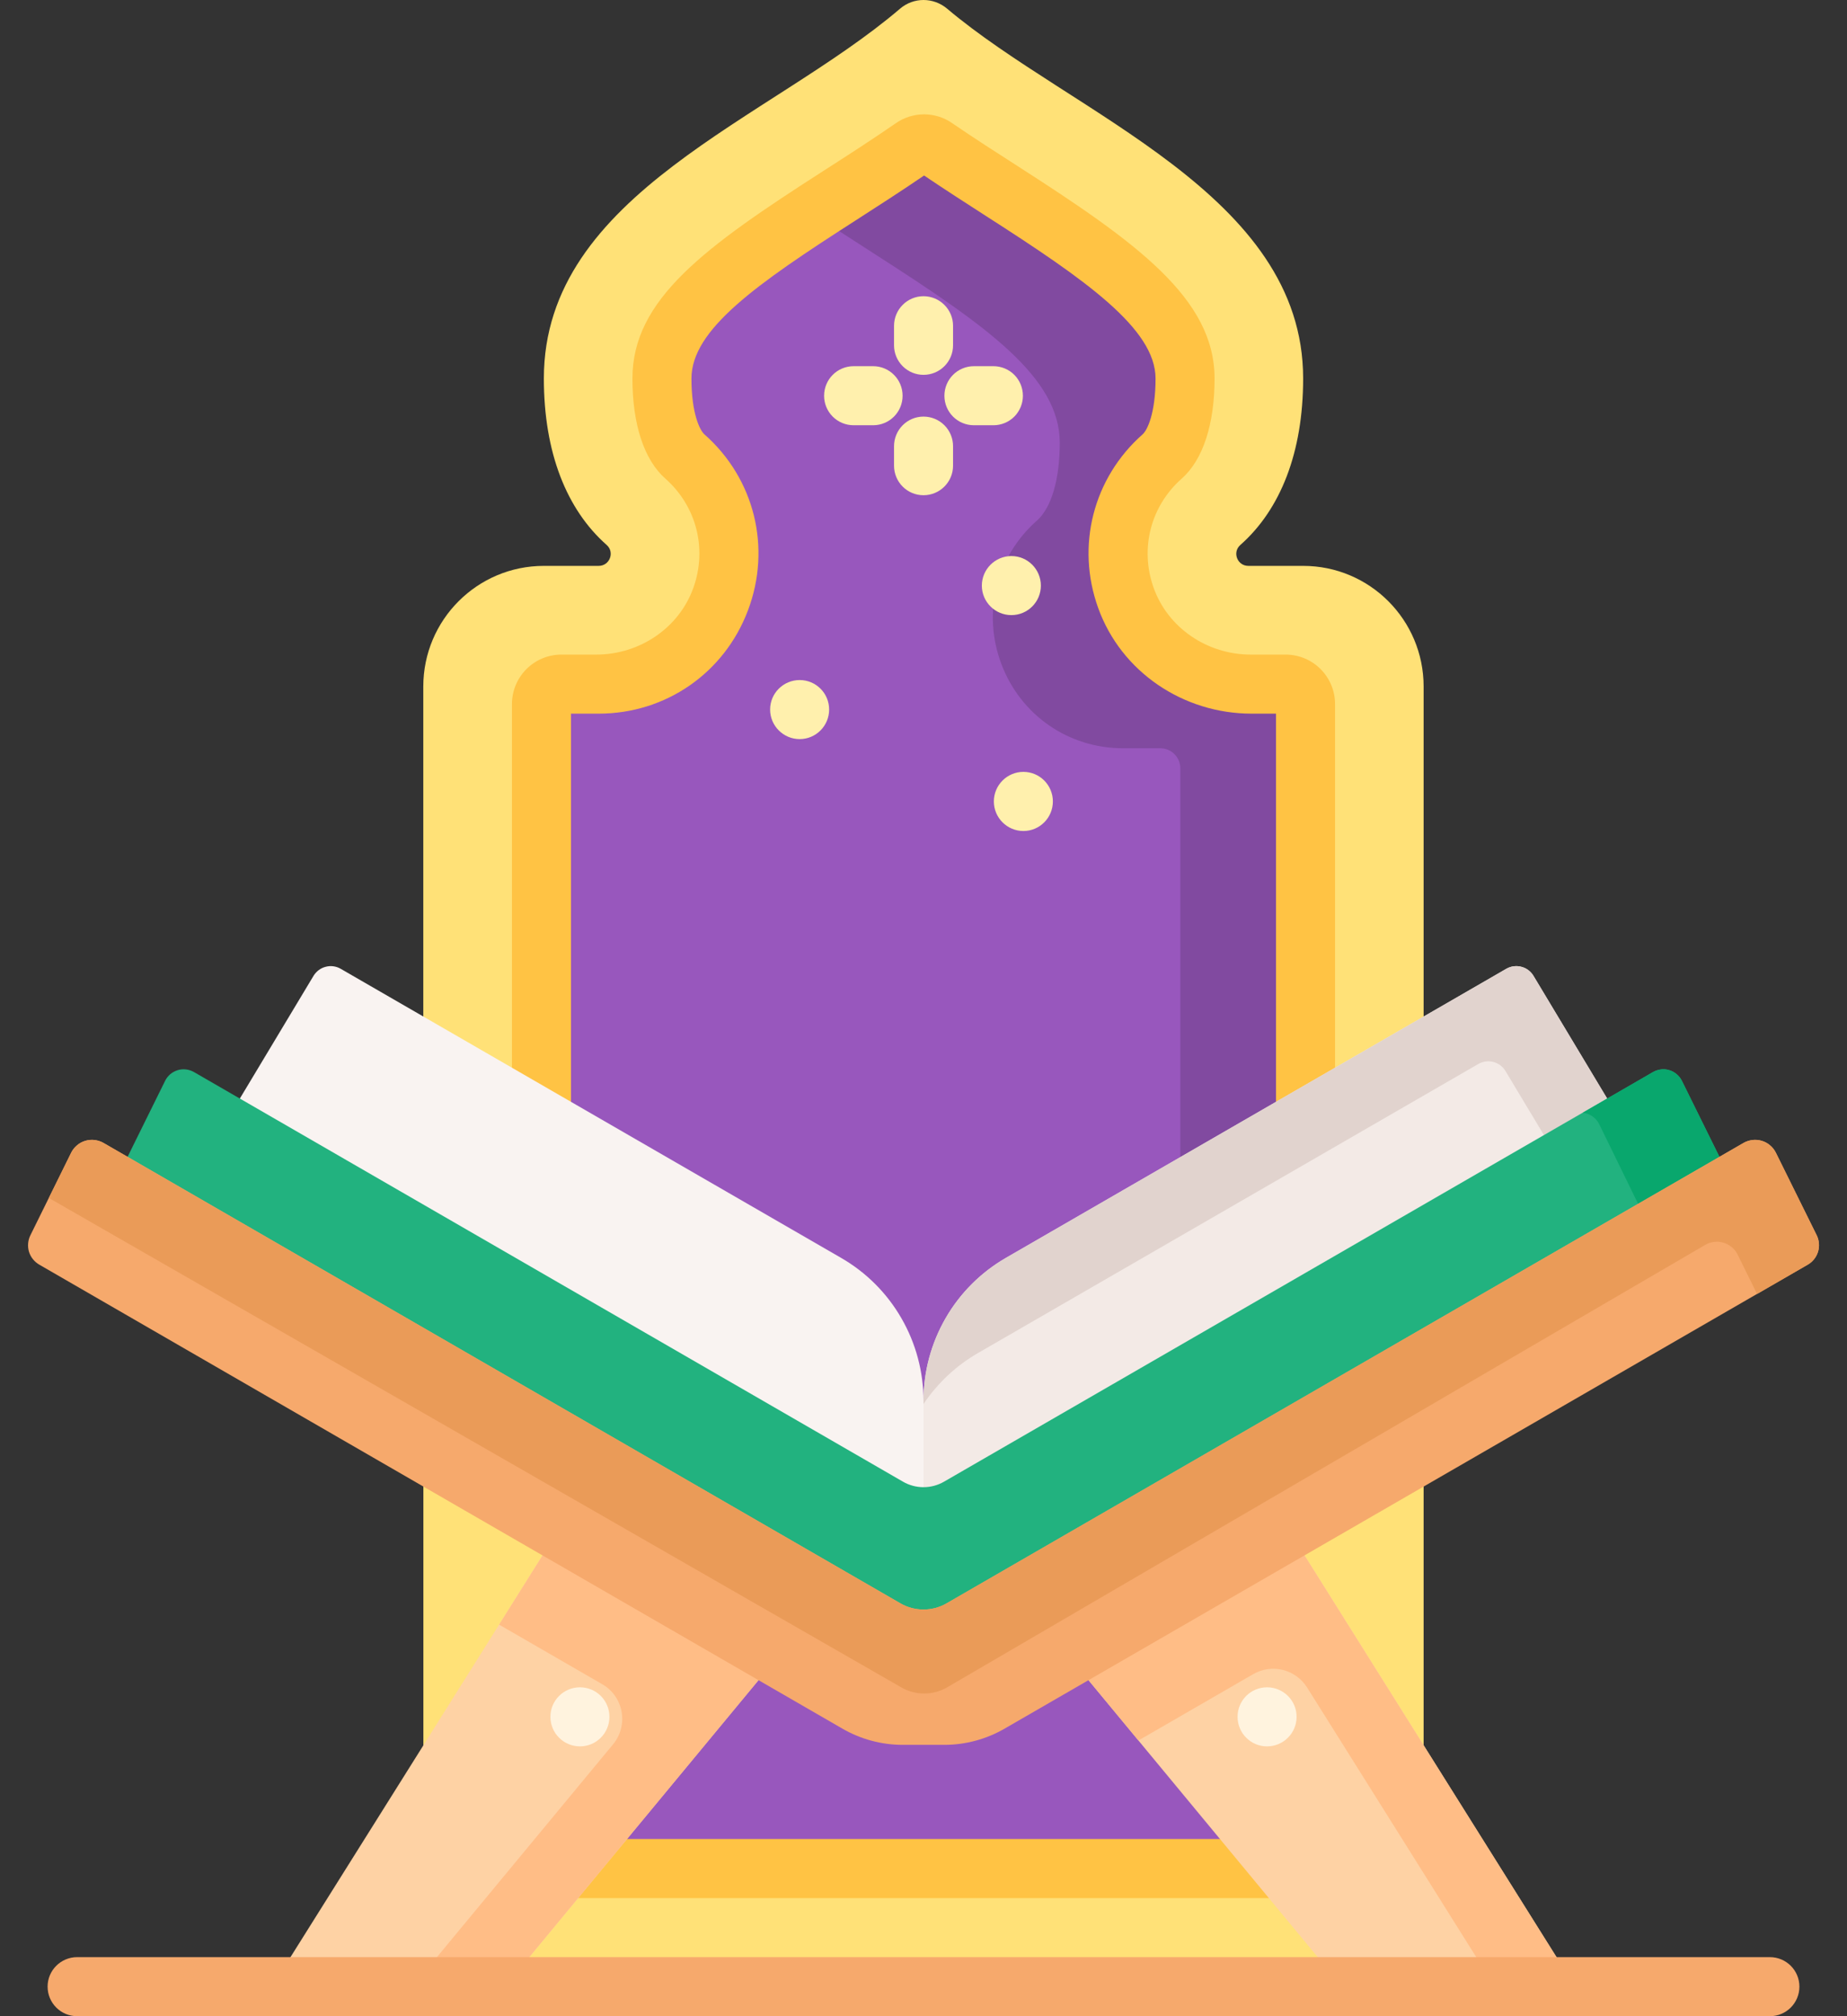 <svg width="22" height="24" viewBox="0 0 22 24" fill="none" xmlns="http://www.w3.org/2000/svg">
<rect x="0" y="0" width="22" height="24" fill="#333333" stroke="none"/>
<g id="Group">
<g id="Group_2">
<path id="Vector" d="M9.994 15.013C10.586 15.355 10.953 15.991 10.953 16.674H11.047C11.047 15.991 11.414 15.355 12.005 15.013L16.957 12.154V8.172C16.957 7.379 16.315 6.736 15.522 6.736H14.869C14.738 6.736 14.675 6.574 14.774 6.487C15.251 6.066 15.522 5.387 15.522 4.505C15.522 2.309 12.778 1.366 11.281 0.103C11.118 -0.034 10.882 -0.035 10.72 0.104C9.174 1.424 6.478 2.303 6.478 4.505C6.478 5.387 6.749 6.066 7.226 6.487C7.325 6.574 7.262 6.736 7.131 6.736H6.478C5.685 6.736 5.042 7.379 5.042 8.172V12.154L9.994 15.013ZM11.942 20.537C11.731 20.659 11.492 20.723 11.248 20.723H10.752C10.508 20.723 10.269 20.659 10.057 20.537L9.024 19.94L6.205 23.344H15.795L12.976 19.94L11.942 20.537ZM5.043 20.865L6.528 18.499L5.043 17.641V20.865ZM16.957 20.865V17.641L15.472 18.499L16.957 20.865Z" fill="#FFE177"/>
</g>
<path id="Vector_2" d="M9.995 15.013C10.586 15.355 10.953 15.991 10.953 16.674H11.047C11.047 15.991 11.414 15.355 12.006 15.013L15.551 12.966V8.381C15.551 8.318 15.526 8.258 15.481 8.213C15.437 8.168 15.376 8.143 15.313 8.143H14.87C14.219 8.143 13.65 7.75 13.42 7.141C13.19 6.533 13.356 5.863 13.843 5.433C14.016 5.28 14.116 4.942 14.116 4.506C14.116 3.731 13.252 3.12 11.934 2.275C11.671 2.106 11.403 1.934 11.142 1.755C11.101 1.727 11.054 1.713 11.005 1.713C10.957 1.713 10.909 1.728 10.87 1.756C10.584 1.954 10.291 2.142 10.003 2.327C8.685 3.172 7.885 3.741 7.885 4.506C7.885 4.942 7.984 5.28 8.157 5.433C8.644 5.863 8.81 6.533 8.581 7.141C8.35 7.75 7.781 8.143 7.131 8.143H6.687C6.624 8.143 6.564 8.168 6.519 8.213C6.474 8.258 6.449 8.318 6.449 8.381V12.966L9.995 15.013ZM11.943 20.537C11.731 20.659 11.492 20.723 11.248 20.723H10.752C10.508 20.723 10.269 20.659 10.058 20.537L9.024 19.94L7.118 22.242H14.883L12.977 19.94L11.943 20.537Z" fill="#9857BD"/>
<path id="Vector_3" d="M12.623 5.27C12.623 5.706 12.524 6.044 12.351 6.197C11.864 6.627 11.698 7.298 11.928 7.905C12.158 8.514 12.727 8.907 13.377 8.907H13.821C13.884 8.907 13.944 8.932 13.989 8.977C14.034 9.022 14.059 9.082 14.059 9.145V13.828L15.551 12.966V8.381C15.551 8.318 15.526 8.258 15.481 8.213C15.437 8.168 15.376 8.143 15.313 8.143H14.869C14.219 8.143 13.65 7.75 13.42 7.141C13.19 6.533 13.356 5.863 13.843 5.433C14.016 5.28 14.115 4.942 14.115 4.506C14.115 3.731 13.252 3.12 11.934 2.275C11.67 2.106 11.402 1.934 11.141 1.755C11.101 1.727 11.054 1.713 11.005 1.713C10.957 1.713 10.909 1.728 10.869 1.756C10.584 1.954 10.291 2.142 10.003 2.327C9.894 2.397 9.785 2.467 9.677 2.538C9.929 2.71 10.188 2.876 10.442 3.039C11.759 3.884 12.623 4.495 12.623 5.27Z" fill="#814AA0"/>
<path id="Vector_4" d="M15.174 22.594L14.591 21.891H7.409L6.826 22.594H15.174ZM13.764 4.506C13.764 4.924 13.664 5.123 13.61 5.17C13.02 5.691 12.814 6.5 13.081 7.238C13.356 8.001 14.097 8.495 14.907 8.495H15.199V13.17L15.902 12.764V8.381C15.902 8.056 15.639 7.792 15.313 7.792H14.898C14.383 7.792 13.91 7.477 13.739 6.991C13.576 6.528 13.706 6.023 14.076 5.697C14.328 5.474 14.467 5.051 14.467 4.506C14.467 3.553 13.539 2.887 12.124 1.979C11.865 1.813 11.597 1.641 11.34 1.465C11.242 1.397 11.125 1.361 11.005 1.361C10.885 1.362 10.768 1.398 10.67 1.467C10.389 1.661 10.097 1.849 9.813 2.031C8.394 2.941 7.533 3.562 7.533 4.506C7.533 5.051 7.672 5.474 7.925 5.697C8.294 6.023 8.425 6.528 8.261 6.991C8.09 7.477 7.617 7.792 7.102 7.792H6.687C6.362 7.792 6.098 8.056 6.098 8.381V12.764L6.801 13.17V8.495H7.131C7.929 8.495 8.627 8.013 8.909 7.266C9.191 6.52 8.988 5.697 8.39 5.17C8.337 5.123 8.236 4.924 8.236 4.506C8.236 3.922 9.011 3.381 10.193 2.623C10.46 2.451 10.736 2.274 11.007 2.089C11.252 2.255 11.502 2.415 11.744 2.571C12.927 3.329 13.764 3.912 13.764 4.506Z" fill="#FFC344"/>
<path id="Vector_5" d="M6.266 23.343L9.057 19.973L6.481 18.485L3.431 23.343H6.266Z" fill="#FED2A4"/>
<path id="Vector_6" d="M7.302 20.764L5.166 23.343H6.266L9.057 19.973L6.481 18.485L5.945 19.339L7.173 20.048C7.429 20.195 7.49 20.537 7.302 20.764Z" fill="#FFBD86"/>
<path id="Vector_7" d="M18.569 23.343L15.52 18.485L12.943 19.973L15.734 23.343H18.569Z" fill="#FED2A4"/>
<path id="Vector_8" d="M14.928 19.928C15.035 19.866 15.161 19.849 15.28 19.878C15.4 19.908 15.503 19.983 15.569 20.087L17.613 23.343H18.569L15.52 18.485L12.943 19.973L13.56 20.718L14.928 19.928Z" fill="#FFBD86"/>
<path id="Vector_9" d="M18.265 11.615C18.233 11.562 18.181 11.523 18.12 11.508C18.06 11.492 17.996 11.501 17.942 11.532L11.982 14.973C11.684 15.145 11.435 15.393 11.263 15.692C11.091 15.99 11 16.329 11 16.674L10.953 16.717V17.686L11 17.75C11.094 17.75 11.188 17.725 11.269 17.678L19.168 13.118L18.265 11.615Z" fill="#F3EAE6"/>
<path id="Vector_10" d="M11.649 16.106L17.609 12.665C17.663 12.634 17.727 12.625 17.787 12.641C17.848 12.657 17.9 12.695 17.932 12.749L18.415 13.553L19.168 13.118L18.265 11.615C18.233 11.562 18.181 11.523 18.12 11.508C18.06 11.492 17.996 11.501 17.942 11.532L11.982 14.973C11.684 15.145 11.435 15.393 11.263 15.692C11.091 15.99 11 16.329 11 16.674V16.713C11.167 16.464 11.389 16.256 11.649 16.106Z" fill="#E1D3CE"/>
<path id="Vector_11" d="M10.731 17.678C10.813 17.725 10.906 17.75 11 17.75V16.674C11 16.329 10.909 15.99 10.737 15.692C10.565 15.393 10.317 15.145 10.018 14.973L4.058 11.532C4.004 11.501 3.94 11.492 3.88 11.508C3.819 11.523 3.768 11.562 3.735 11.615L2.832 13.118L10.731 17.678Z" fill="#F9F3F1"/>
<path id="Vector_12" d="M10.7 19.127C10.791 19.179 10.895 19.207 11 19.207C11.105 19.207 11.209 19.179 11.3 19.127L20.502 13.814L20.033 12.865C20.018 12.835 19.997 12.808 19.971 12.787C19.946 12.765 19.916 12.749 19.884 12.739C19.852 12.729 19.818 12.726 19.785 12.73C19.751 12.734 19.719 12.745 19.69 12.761L11.245 17.637C11.171 17.68 11.086 17.703 11 17.703C10.914 17.703 10.829 17.68 10.755 17.637L2.31 12.761C2.281 12.745 2.249 12.734 2.215 12.73C2.182 12.726 2.148 12.729 2.116 12.739C2.084 12.749 2.054 12.765 2.028 12.787C2.003 12.808 1.982 12.835 1.967 12.865L1.498 13.814L10.7 19.127Z" fill="#22B27F"/>
<path id="Vector_13" d="M20.033 12.865C20.018 12.835 19.997 12.808 19.971 12.787C19.946 12.765 19.916 12.749 19.884 12.739C19.852 12.729 19.818 12.726 19.785 12.73C19.751 12.734 19.719 12.745 19.69 12.761L18.851 13.246C18.893 13.25 18.933 13.264 18.967 13.288C19.002 13.312 19.03 13.344 19.048 13.381L19.533 14.373L20.502 13.814L20.033 12.865Z" fill="#09A76D"/>
<path id="Vector_14" d="M10.752 20.77H11.248C11.5 20.77 11.748 20.703 11.966 20.577L21.532 15.054C21.591 15.02 21.635 14.965 21.655 14.9C21.674 14.835 21.669 14.765 21.639 14.704L21.153 13.722C21.136 13.688 21.113 13.658 21.084 13.634C21.055 13.609 21.022 13.591 20.985 13.58C20.949 13.569 20.911 13.566 20.874 13.57C20.836 13.575 20.8 13.586 20.767 13.605L11.276 19.085C11.192 19.134 11.097 19.159 11 19.159C10.903 19.159 10.808 19.134 10.724 19.085L1.233 13.605C1.2 13.586 1.164 13.575 1.126 13.57C1.089 13.566 1.051 13.569 1.015 13.58C0.979 13.591 0.945 13.609 0.916 13.634C0.888 13.658 0.864 13.688 0.847 13.722L0.362 14.704C0.332 14.765 0.326 14.835 0.345 14.9C0.365 14.965 0.409 15.02 0.468 15.054L10.034 20.577C10.252 20.703 10.5 20.77 10.752 20.77Z" fill="#F6A96C"/>
<path id="Vector_15" d="M21.639 14.704L21.153 13.722C21.136 13.688 21.113 13.658 21.084 13.634C21.055 13.609 21.022 13.591 20.986 13.58C20.95 13.569 20.912 13.566 20.874 13.57C20.837 13.575 20.8 13.586 20.768 13.605L11.276 19.085C11.192 19.134 11.097 19.159 11 19.159C10.903 19.159 10.808 19.134 10.724 19.085L1.233 13.605C1.2 13.586 1.164 13.575 1.127 13.57C1.089 13.566 1.051 13.569 1.015 13.58C0.979 13.591 0.945 13.609 0.917 13.634C0.888 13.658 0.864 13.688 0.848 13.722L0.582 14.26L10.732 20.084C10.816 20.133 10.911 20.159 11.008 20.159C11.105 20.159 11.2 20.133 11.284 20.084L20.312 14.818C20.345 14.799 20.381 14.787 20.418 14.783C20.456 14.778 20.494 14.782 20.53 14.793C20.566 14.803 20.599 14.822 20.628 14.846C20.657 14.87 20.681 14.9 20.697 14.934L20.929 15.403L21.533 15.054C21.592 15.02 21.635 14.965 21.655 14.9C21.675 14.835 21.669 14.765 21.639 14.704Z" fill="#EA9B58"/>
<path id="Vector_16" d="M21.081 24H0.919C0.725 24 0.567 23.843 0.567 23.648C0.567 23.454 0.725 23.297 0.919 23.297H21.081C21.276 23.297 21.433 23.454 21.433 23.648C21.433 23.843 21.276 24 21.081 24Z" fill="#F6A96C"/>
<g id="Group_3">
<path id="Vector_17" d="M11 4.462C11.094 4.462 11.183 4.425 11.249 4.359C11.315 4.293 11.352 4.204 11.352 4.11V3.878C11.352 3.684 11.194 3.526 11 3.526C10.806 3.526 10.649 3.684 10.649 3.878V4.11C10.649 4.204 10.686 4.293 10.752 4.359C10.818 4.425 10.907 4.462 11 4.462ZM11 4.959C10.907 4.959 10.818 4.996 10.752 5.062C10.686 5.128 10.649 5.218 10.649 5.311V5.543C10.649 5.738 10.806 5.895 11 5.895C11.194 5.895 11.352 5.738 11.352 5.543V5.311C11.352 5.218 11.315 5.128 11.249 5.062C11.183 4.996 11.094 4.959 11 4.959ZM10.4 4.359H10.168C9.973 4.359 9.816 4.516 9.816 4.711C9.816 4.905 9.973 5.062 10.168 5.062H10.4C10.594 5.062 10.751 4.905 10.751 4.711C10.751 4.516 10.594 4.359 10.4 4.359ZM12.184 4.711C12.184 4.617 12.147 4.528 12.082 4.462C12.016 4.396 11.926 4.359 11.833 4.359H11.601C11.406 4.359 11.249 4.516 11.249 4.711C11.249 4.905 11.406 5.062 11.601 5.062H11.833C11.926 5.062 12.016 5.025 12.082 4.959C12.147 4.893 12.184 4.804 12.184 4.711Z" fill="#FFF0AD"/>
<path id="Vector_18" d="M12.047 7.322C12.241 7.322 12.398 7.165 12.398 6.971C12.398 6.777 12.241 6.619 12.047 6.619C11.853 6.619 11.695 6.777 11.695 6.971C11.695 7.165 11.853 7.322 12.047 7.322Z" fill="#FFF0AD"/>
<path id="Vector_19" d="M12.19 9.892C12.384 9.892 12.541 9.734 12.541 9.54C12.541 9.346 12.384 9.188 12.19 9.188C11.996 9.188 11.838 9.346 11.838 9.54C11.838 9.734 11.996 9.892 12.19 9.892Z" fill="#FFF0AD"/>
<path id="Vector_20" d="M9.525 8.798C9.719 8.798 9.876 8.64 9.876 8.446C9.876 8.252 9.719 8.095 9.525 8.095C9.331 8.095 9.173 8.252 9.173 8.446C9.173 8.64 9.331 8.798 9.525 8.798Z" fill="#FFF0AD"/>
</g>
<g id="Group_4">
<path id="Vector_21" d="M6.908 20.788C7.102 20.788 7.259 20.631 7.259 20.436C7.259 20.242 7.102 20.085 6.908 20.085C6.714 20.085 6.556 20.242 6.556 20.436C6.556 20.631 6.714 20.788 6.908 20.788Z" fill="#FFF3DE"/>
<path id="Vector_22" d="M15.092 20.788C15.286 20.788 15.444 20.631 15.444 20.436C15.444 20.242 15.286 20.085 15.092 20.085C14.898 20.085 14.741 20.242 14.741 20.436C14.741 20.631 14.898 20.788 15.092 20.788Z" fill="#FFF3DE"/>
</g>
</g>
</svg>
